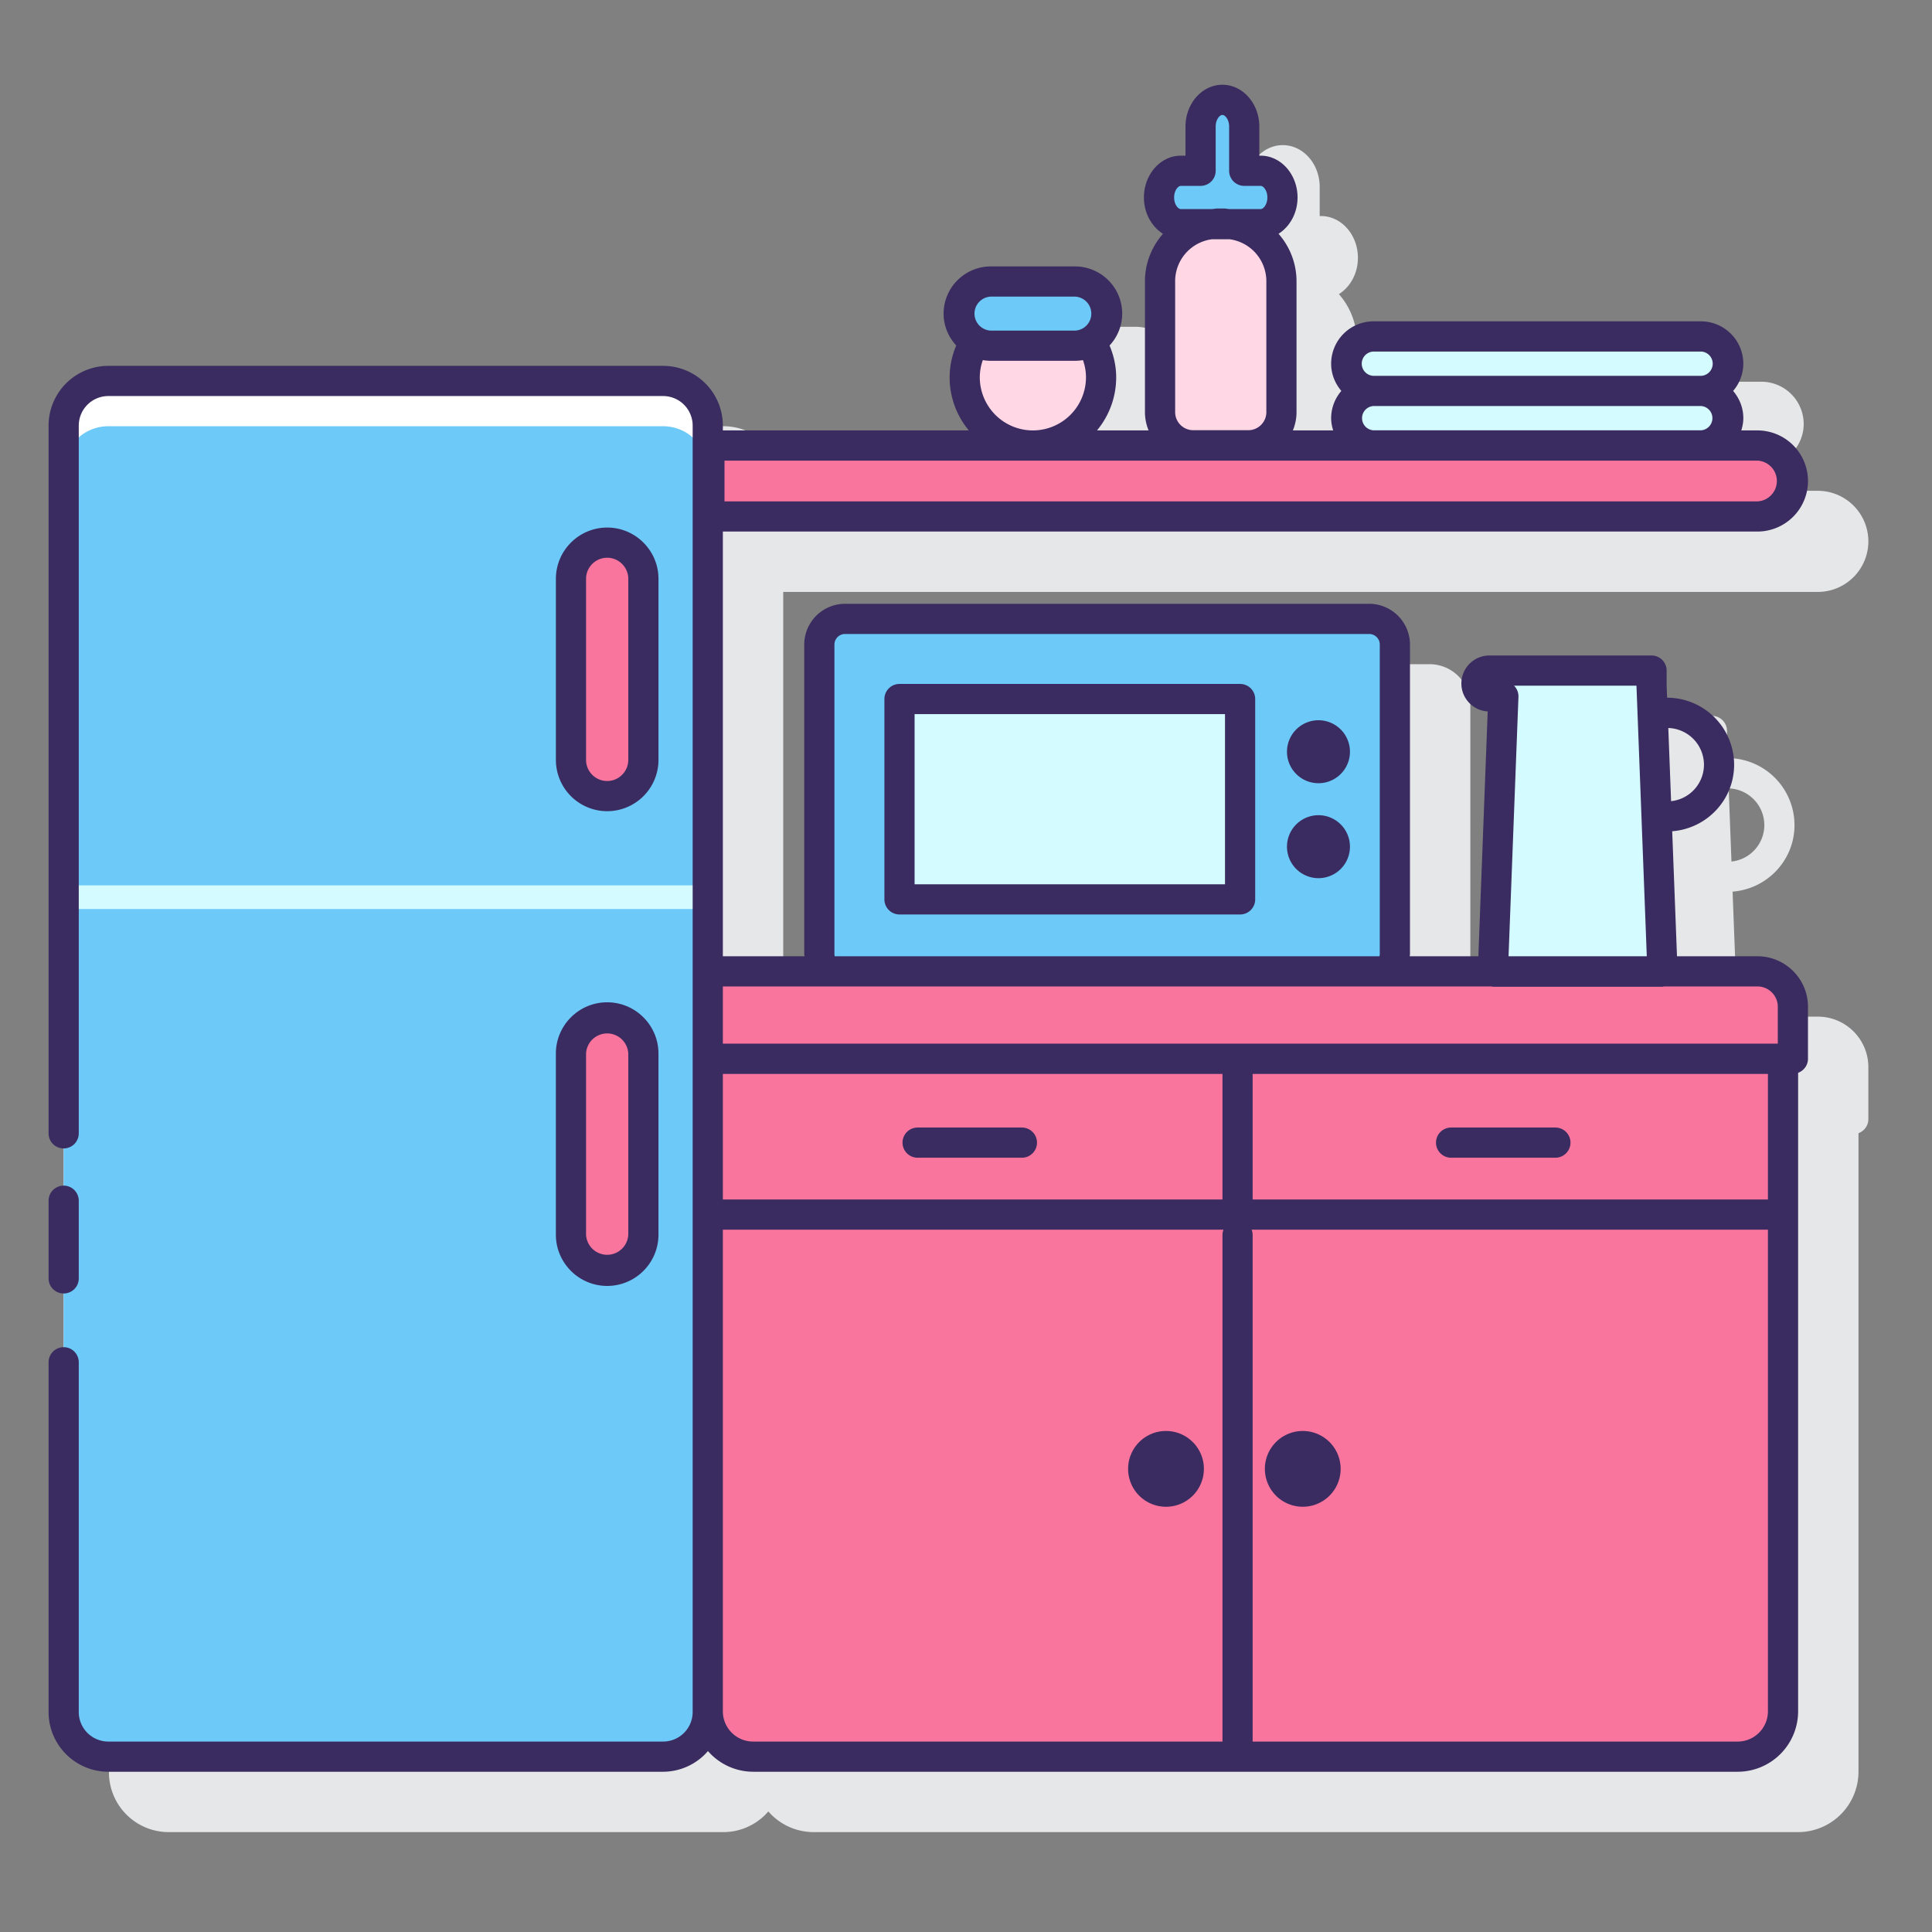 <svg version="1.1" id="Layer_1" xmlns="http://www.w3.org/2000/svg" x="0" y="0" viewBox="0 0 128 128" xml:space="preserve" enable-background="new 0 0 128 128" width="128" height="128"><rect x="0" y="0" width="128" height="128" fill="#808080" stroke="none"/><title>pantry</title><g class="nc-icon-wrapper"><path class="st1" d="M120.438 67.355h-5.333l-.317-8.283c2.288-.176 4.102-2.074 4.102-4.407a4.445 4.445 0 0 0-4.44-4.44l-.031-.813v-.984a1 1 0 0 0-1-1h-10.746a1.856 1.856 0 0 0-1.854 1.854c0 .985.772 1.794 1.744 1.852l-.619 16.222h-4.546c.003-.055.016-.109.016-.164V46.707a2.707 2.707 0 0 0-2.704-2.704H59.987a2.707 2.707 0 0 0-2.704 2.704v20.484c0 .055.012.109.016.164h-5.408V39.217h68.542a3.354 3.354 0 0 0 3.351-3.351 3.354 3.354 0 0 0-3.351-3.35h-1.067c.079-.259.134-.528.134-.813 0-.69-.26-1.315-.676-1.804a2.78 2.78 0 0 0 .676-1.804 2.808 2.808 0 0 0-2.805-2.805H94.996a2.808 2.808 0 0 0-2.804 2.805c0 .69.26 1.315.676 1.804a2.78 2.78 0 0 0-.676 1.804c0 .284.055.554.134.813h-2.67c.154-.375.242-.783.242-1.213v-8.679a4.765 4.765 0 0 0-1.192-3.135c.747-.474 1.26-1.369 1.26-2.406 0-1.526-1.098-2.769-2.446-2.769h-.087v-1.93c0-1.526-1.097-2.769-2.445-2.769s-2.446 1.242-2.446 2.769v1.93h-.308c-1.349 0-2.446 1.242-2.446 2.769 0 1.037.512 1.932 1.26 2.406-.732.844-1.192 1.932-1.192 3.135v8.679c0 .43.088.838.242 1.213h-3.419a5.494 5.494 0 0 0 1.271-3.519c0-.72-.155-1.434-.439-2.106a3.107 3.107 0 0 0 .838-2.114 3.13 3.13 0 0 0-3.126-3.126h-5.581a3.13 3.13 0 0 0-3.126 3.126c0 .817.322 1.556.838 2.114a5.396 5.396 0 0 0-.439 2.106c0 1.336.478 2.563 1.271 3.519H51.891v-.32a3.961 3.961 0 0 0-3.957-3.957H11.175a3.961 3.961 0 0 0-3.957 3.957v85.229a3.961 3.961 0 0 0 3.957 3.957h36.759a3.935 3.935 0 0 0 2.97-1.37 3.98 3.98 0 0 0 2.992 1.37h65.23a4.008 4.008 0 0 0 4.004-4.004V75.076c.38-.142.653-.5.653-.93V70.7c0-1.845-1.5-3.345-3.345-3.345zm-3.546-12.69a2.435 2.435 0 0 1-2.178 2.415l-.185-4.848a2.44 2.44 0 0 1 2.363 2.433z" style="" fill="#E6E7E8"/><path class="st3" d="M116.433 29.516H47v4.7h69.432a2.35 2.35 0 0 0 .001-4.7z" style="" fill="#FA759E"/><path class="st5" d="M91.948 64.356c.287-.305.465-.713.465-1.164V42.707c0-.941-.763-1.704-1.704-1.704H55.987c-.941 0-1.704.763-1.704 1.704v20.485c0 .451.179.859.465 1.164h37.2z" style="" fill="#6DC9F7"/><path transform="rotate(90 70.876 52.95)" class="st6" d="M64.24 41.666h13.273v22.566H64.24z" style="" fill="#D4FBFF"/><path class="st6" d="M110.145 64.375l-.725-18.963v-.984H98.674a.854.854 0 0 0 0 1.708h.929l-.696 18.238h11.238z" style="" fill="#D4FBFF"/><path class="st3" d="M46.891 70.15v43.229a3.004 3.004 0 0 0 3.004 3.004h65.23a3.004 3.004 0 0 0 3.004-3.004V70.15H46.891z" style="" fill="#FA759E"/><path class="st3" d="M116.438 64.356H46.891v5.79h71.892V66.7a2.344 2.344 0 0 0-2.345-2.344z" style="" fill="#FA759E"/><g><path class="st4" d="M43.934 25.239H7.174a2.957 2.957 0 0 0-2.957 2.957v85.23a2.957 2.957 0 0 0 2.957 2.957h36.76a2.957 2.957 0 0 0 2.957-2.957v-85.23a2.957 2.957 0 0 0-2.957-2.957z" style="" fill="#FFFFFF"/><path class="st5" d="M43.934 28.239H7.174a2.957 2.957 0 0 0-2.957 2.957v82.23a2.957 2.957 0 0 0 2.957 2.957h36.76a2.957 2.957 0 0 0 2.957-2.957v-82.23a2.957 2.957 0 0 0-2.957-2.957z" style="" fill="#6DC9F7"/><path class="st6" d="M46.891 60.17v-1.458a.765.765 0 0 0-.266-.054H5.017a.783.783 0 1 0 0 1.566h41.607a.766.766 0 0 0 .267-.054z" style="" fill="#D4FBFF"/><path class="st3" d="M40.227 35.951a2.399 2.399 0 0 0-2.399 2.399v11.995a2.399 2.399 0 1 0 4.798 0V38.35a2.399 2.399 0 0 0-2.399-2.399z" style="" fill="#FA759E"/><path class="st3" d="M40.227 67.404a2.399 2.399 0 0 0-2.399 2.399v11.995a2.399 2.399 0 1 0 4.798 0V69.803a2.399 2.399 0 0 0-2.399-2.399z" style="" fill="#FA759E"/></g><g><path class="st2" d="M71.223 22.905h-5.581c-.377 0-.727-.107-1.034-.279a4.466 4.466 0 0 0-.693 2.373c0 2.485 2.033 4.518 4.518 4.518s4.518-2.033 4.518-4.518c0-.872-.261-1.681-.693-2.373a2.118 2.118 0 0 1-1.035.279z" style="" fill="#FFD7E5"/><path class="st5" d="M71.223 22.905h-5.581a2.126 2.126 0 0 1 0-4.252h5.581a2.126 2.126 0 0 1 0 4.252z" style="" fill="#6DC9F7"/><path class="st2" d="M83.662 15.836c-.048.003-.093.016-.141.016h-5.286c-.048 0-.093-.013-.141-.016a3.791 3.791 0 0 0-1.237 2.789v8.679c0 1.209.989 2.198 2.198 2.198h3.646a2.204 2.204 0 0 0 2.198-2.198v-8.679a3.791 3.791 0 0 0-1.237-2.789z" style="" fill="#FFD7E5"/><path class="st5" d="M83.521 11.315h-1.087V8.386c0-.978-.647-1.769-1.446-1.769s-1.446.791-1.446 1.769v2.929h-1.308c-.799 0-1.446.791-1.446 1.769s.647 1.769 1.446 1.769h5.287c.799 0 1.446-.791 1.446-1.769s-.647-1.769-1.446-1.769z" style="" fill="#6DC9F7"/><path class="st6" d="M112.696 25.9H90.997a1.81 1.81 0 0 0-1.804 1.804 1.81 1.81 0 0 0 1.804 1.804h21.699a1.81 1.81 0 0 0 1.804-1.804 1.81 1.81 0 0 0-1.804-1.804z" style="" fill="#D4FBFF"/><g><path class="st6" d="M112.696 22.291H90.997a1.81 1.81 0 0 0-1.804 1.804 1.81 1.81 0 0 0 1.804 1.804h21.699a1.81 1.81 0 0 0 1.804-1.804 1.81 1.81 0 0 0-1.804-1.804z" style="" fill="#D4FBFF"/><path class="st0" d="M82.16 45.313H59.594a1 1 0 0 0-1 1v13.273a1 1 0 0 0 1 1H82.16a1 1 0 0 0 1-1V46.313a1 1 0 0 0-1-1zm-1 13.273H60.594V47.313H81.16v11.273z" style="" fill="#3A2C60"/><path class="st0" d="M87.352 47.718a2.086 2.086 0 1 0 0 4.172 2.086 2.086 0 0 0 0-4.172z" style="" fill="#3A2C60"/><path class="st0" d="M87.352 54.009a2.086 2.086 0 1 0 0 4.172 2.086 2.086 0 0 0 0-4.172z" style="" fill="#3A2C60"/><path class="st0" d="M116.438 63.355h-5.333l-.317-8.283c2.288-.176 4.102-2.074 4.102-4.407a4.445 4.445 0 0 0-4.44-4.44l-.031-.813v-.984a1 1 0 0 0-1-1H98.674a1.856 1.856 0 0 0-1.854 1.854c0 .985.772 1.794 1.744 1.852l-.619 16.222h-4.546c.003-.055.016-.109.016-.164V42.707a2.707 2.707 0 0 0-2.704-2.704H55.987a2.707 2.707 0 0 0-2.704 2.704v20.484c0 .055.012.109.016.164h-5.408V35.217h68.542a3.354 3.354 0 0 0 3.351-3.351 3.354 3.354 0 0 0-3.351-3.35h-1.067c.079-.259.134-.528.134-.813 0-.69-.26-1.315-.676-1.804a2.78 2.78 0 0 0 .676-1.804 2.808 2.808 0 0 0-2.805-2.805H90.996a2.808 2.808 0 0 0-2.804 2.805c0 .69.26 1.315.676 1.804a2.78 2.78 0 0 0-.676 1.804c0 .284.055.554.134.813h-2.67c.154-.375.242-.783.242-1.213v-8.679a4.765 4.765 0 0 0-1.192-3.135c.747-.474 1.26-1.369 1.26-2.406 0-1.526-1.098-2.769-2.446-2.769h-.087v-1.93c0-1.526-1.097-2.769-2.445-2.769s-2.446 1.242-2.446 2.769v1.93h-.308c-1.349 0-2.446 1.242-2.446 2.769 0 1.037.512 1.932 1.26 2.406-.732.844-1.192 1.932-1.192 3.135v8.679c0 .43.088.838.242 1.213h-3.419a5.494 5.494 0 0 0 1.271-3.519c0-.72-.155-1.434-.439-2.106a3.107 3.107 0 0 0 .838-2.114 3.13 3.13 0 0 0-3.126-3.126h-5.581a3.13 3.13 0 0 0-3.126 3.126c0 .817.322 1.556.838 2.114a5.396 5.396 0 0 0-.439 2.106c0 1.336.478 2.563 1.271 3.519H47.891v-.32a3.961 3.961 0 0 0-3.957-3.957H7.175a3.961 3.961 0 0 0-3.957 3.957v46.891a1 1 0 1 0 2 0V28.196a1.96 1.96 0 0 1 1.957-1.957h36.759a1.96 1.96 0 0 1 1.957 1.957v85.23a1.96 1.96 0 0 1-1.957 1.957H7.175a1.96 1.96 0 0 1-1.957-1.957V90.254a1 1 0 1 0-2 0v23.172a3.961 3.961 0 0 0 3.957 3.957h36.759a3.935 3.935 0 0 0 2.97-1.37 3.98 3.98 0 0 0 2.992 1.37h65.23a4.008 4.008 0 0 0 4.004-4.004V71.076c.38-.142.653-.5.653-.93V66.7c0-1.845-1.5-3.345-3.345-3.345zM90.996 26.9h21.699a.806.806 0 0 1 0 1.609H90.996a.806.806 0 0 1 0-1.609zm0-3.609h21.699a.805.805 0 0 1 0 1.609H90.996a.805.805 0 0 1 0-1.609zm-13.14-4.666a2.806 2.806 0 0 1 2.426-2.772h1.191a2.808 2.808 0 0 1 2.426 2.772v8.679c0 .661-.537 1.198-1.198 1.198h-3.646a1.199 1.199 0 0 1-1.198-1.198v-8.679zm6.262-2.866c.023-.007.045-.017.068-.024-.023.008-.045.017-.068.024zm-5.884-3.444h1.308a1 1 0 0 0 1-1v-2.93c0-.469.265-.769.446-.769s.445.3.445.769v2.93a1 1 0 0 0 1 1h1.087c.182 0 .446.3.446.769s-.265.769-.446.769h-2.047c-.13-.01-.254-.039-.386-.039h-.419c-.132 0-.257.029-.386.039h-2.047c-.182 0-.446-.3-.446-.769s.264-.769.445-.769zm-.597 3.444c-.023-.007-.045-.016-.068-.024.023.008.045.018.068.024zm-11.995 3.893h5.581a1.127 1.127 0 0 1 0 2.252h-5.581a1.127 1.127 0 0 1 0-2.252zm-.728 5.346c0-.385.068-.77.201-1.14.173.03.349.046.526.046h5.581c.178 0 .354-.016.526-.046.133.37.201.755.201 1.14a3.523 3.523 0 0 1-3.518 3.519 3.522 3.522 0 0 1-3.517-3.519zM48 30.517h68.433a1.352 1.352 0 0 1 0 2.701H48v-2.701zm-.109 40.633h33.101v8.319H47.891V71.15zm35.1 0h34.139v8.319H82.991V71.15zm29.901-20.485a2.435 2.435 0 0 1-2.178 2.415l-.185-4.848a2.44 2.44 0 0 1 2.363 2.433zm-12.569-5.222l-.016-.016h8.113l.684 17.928h-9.159l.656-17.181a.995.995 0 0 0-.278-.731zm-45.04 17.748V42.707c0-.389.315-.704.704-.704H90.71c.389 0 .704.315.704.704v20.484c0 .056-.007.11-.021.164h-36.09a.688.688 0 0 1-.02-.164zm-.534 2.164H98.81c.033.003.063.02.096.02h11.238c.033 0 .063-.016.096-.02h6.198c.741 0 1.345.604 1.345 1.345v2.445H47.891v-3.79h6.858zm-6.858 48.024V81.47h33.167a.998.998 0 0 0-.066.328v33.585H49.896c-1.106 0-2.005-.9-2.005-2.004zm67.235 2.004H82.991V81.798a.998.998 0 0 0-.066-.328h34.205v31.909c0 1.104-.9 2.004-2.004 2.004z" style="" fill="#3A2C60"/><path class="st0" d="M4.218 85.697a1 1 0 0 0 1-1v-5.146a1 1 0 1 0-2 0v5.146a1 1 0 0 0 1 1z" style="" fill="#3A2C60"/><path class="st0" d="M40.228 53.744a3.402 3.402 0 0 0 3.398-3.399V38.351c0-1.874-1.524-3.399-3.398-3.399s-3.399 1.525-3.399 3.399v11.994a3.402 3.402 0 0 0 3.399 3.399zm-1.4-15.393c0-.771.628-1.399 1.399-1.399s1.398.628 1.398 1.399v11.994c0 .771-.627 1.399-1.398 1.399s-1.399-.628-1.399-1.399V38.351z" style="" fill="#3A2C60"/><path class="st0" d="M36.828 81.798c0 1.874 1.525 3.398 3.399 3.398s3.398-1.524 3.398-3.398V69.803c0-1.874-1.524-3.398-3.398-3.398s-3.399 1.524-3.399 3.398v11.995zm2-11.995a1.4 1.4 0 0 1 2.797 0v11.995a1.4 1.4 0 0 1-2.797 0V69.803z" style="" fill="#3A2C60"/><path class="st0" d="M67.704 74.702h-6.91a1 1 0 1 0 0 2h6.91a1 1 0 1 0 0-2z" style="" fill="#3A2C60"/><path class="st0" d="M103.049 74.702h-6.91a1 1 0 1 0 0 2h6.91a1 1 0 1 0 0-2z" style="" fill="#3A2C60"/><path class="st0" d="M77.251 94.806a2.51 2.51 0 1 0-.001 5.021 2.51 2.51 0 0 0 .001-5.021z" style="" fill="#3A2C60"/><path class="st0" d="M86.311 94.806a2.51 2.51 0 1 0 0 5.02 2.51 2.51 0 0 0 0-5.02z" style="" fill="#3A2C60"/></g></g></g></svg>